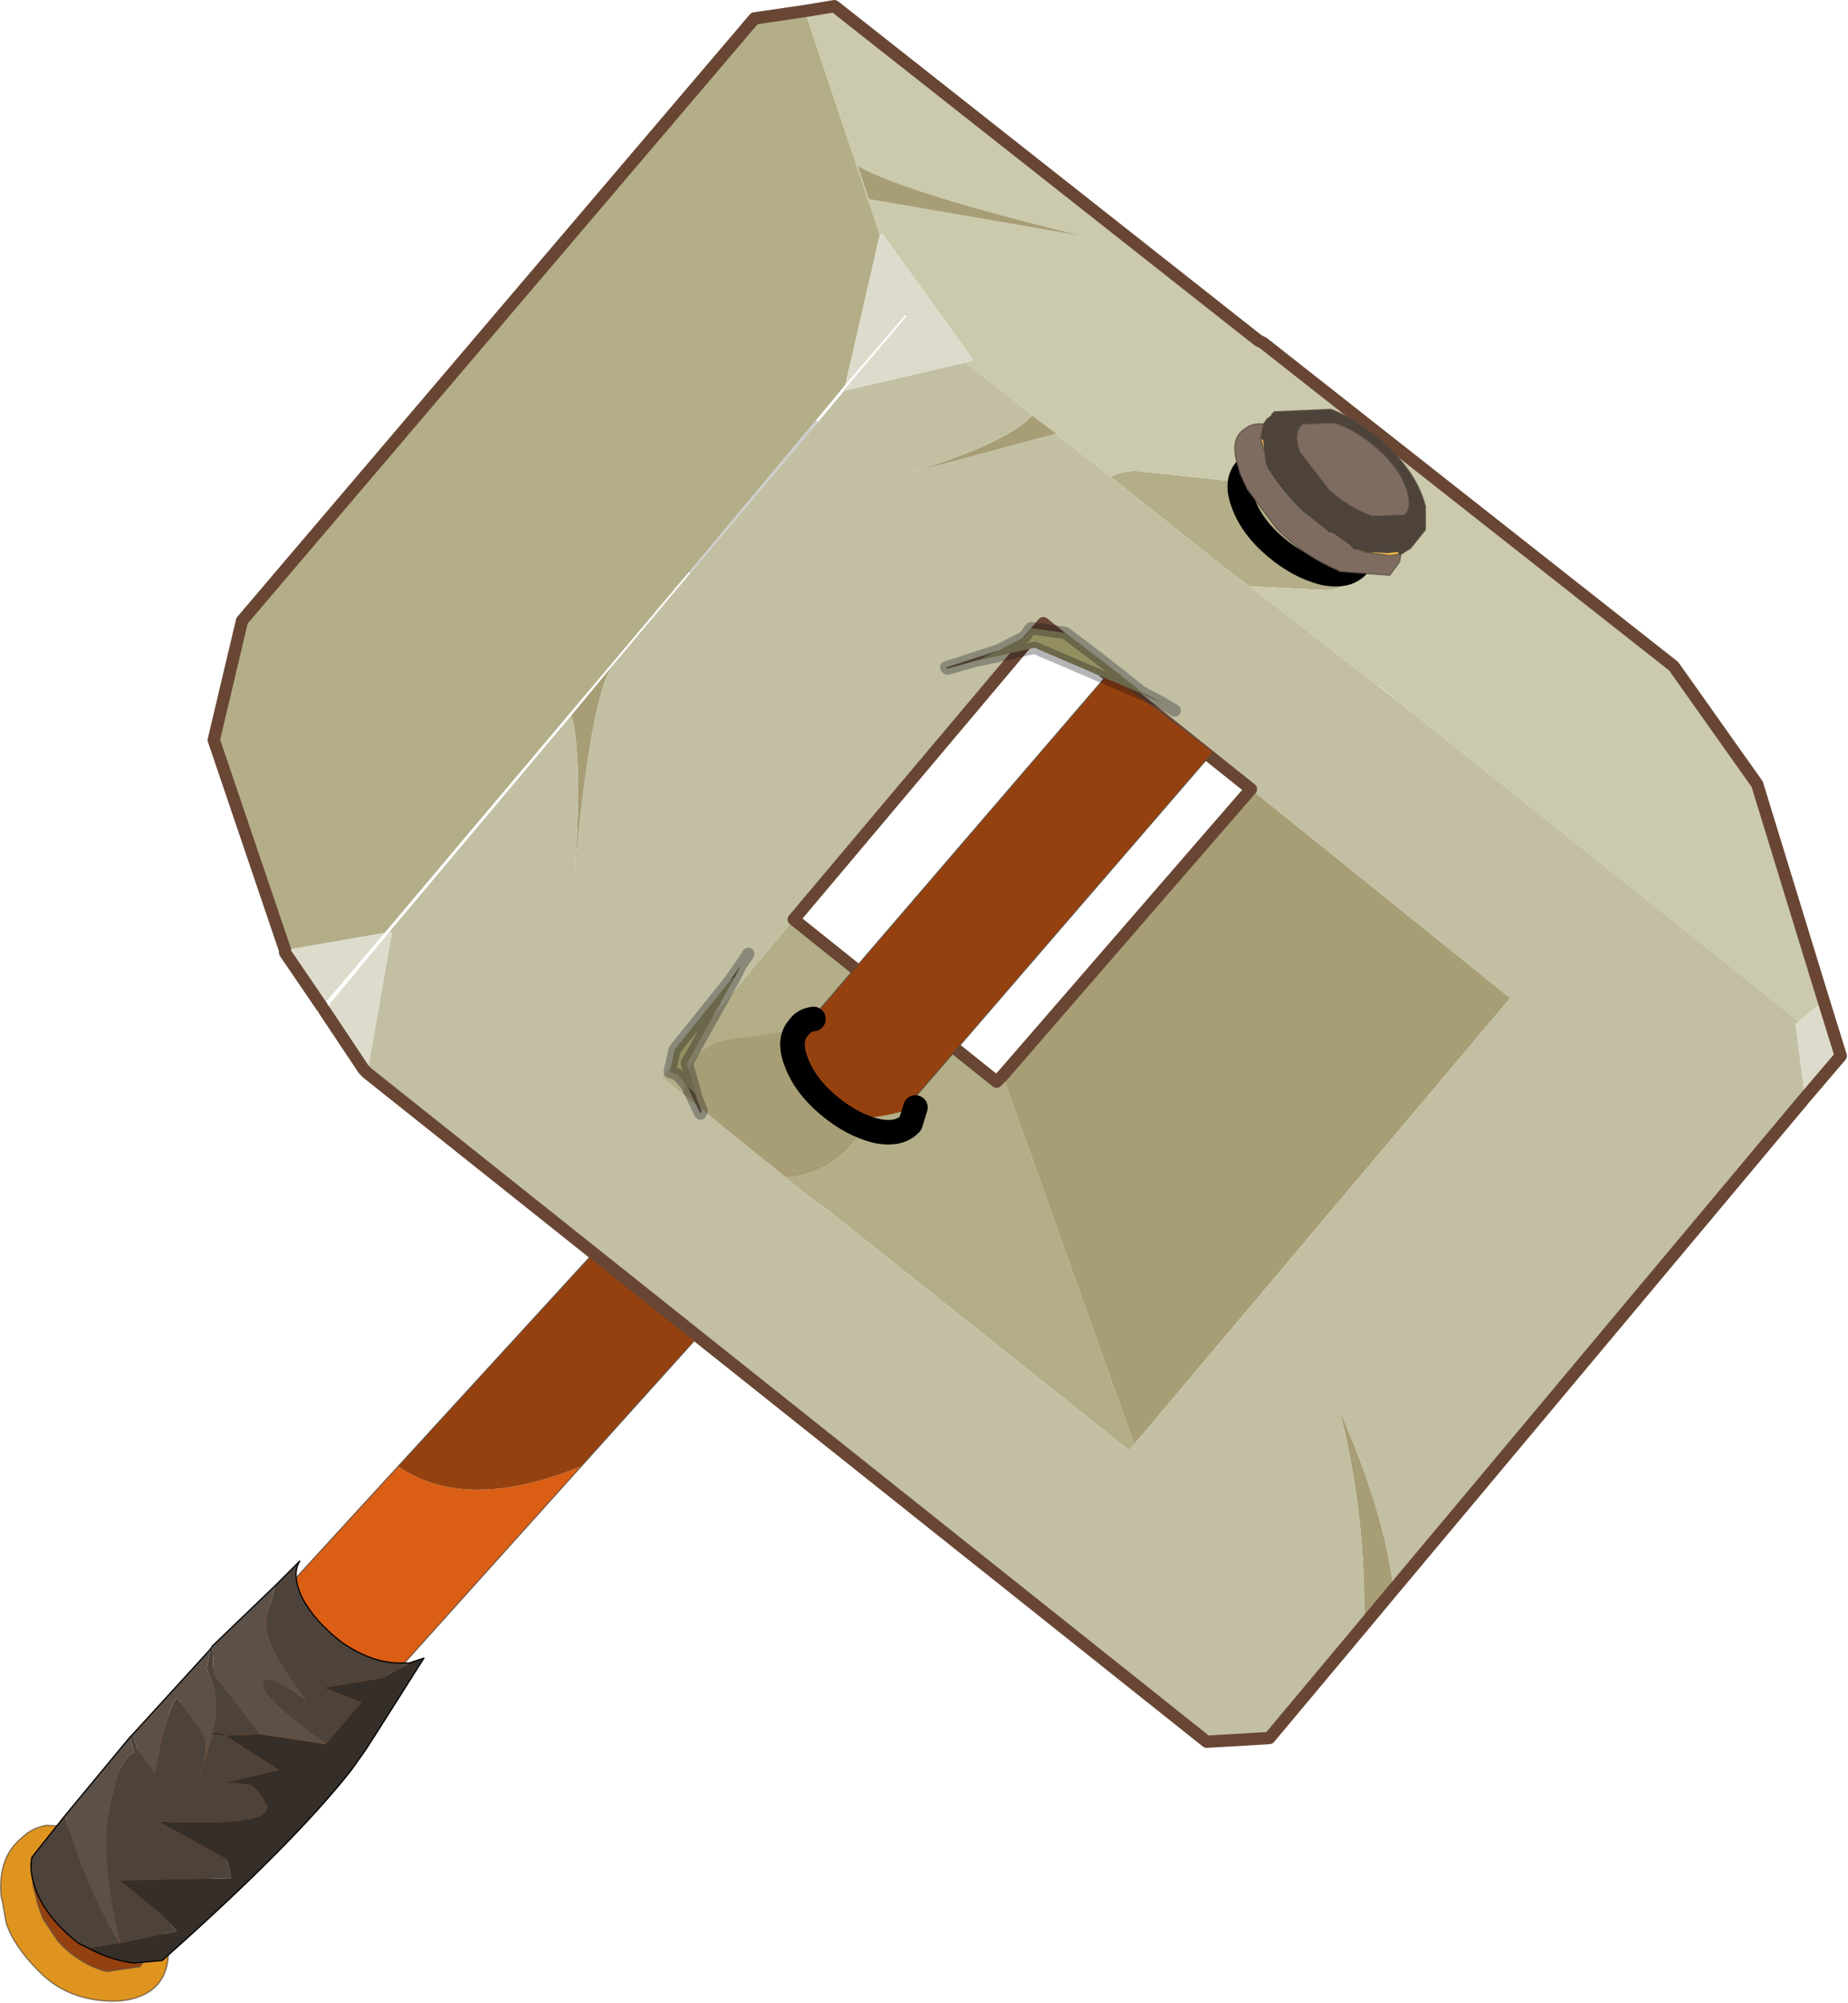 <svg viewBox="0 0 47.371 51.332" xmlns="http://www.w3.org/2000/svg" xmlns:xlink="http://www.w3.org/1999/xlink"><use transform="translate(.03) scale(.63)" width="75.1" height="81.4" xlink:href="#a"/><defs><g id="a"><path d="m36.15 45.3-.15.15-.1.05-.2.15-.1.05-.15.1h-.05l-.25.1q-4.35 1.9-7.5-.5l-.9-.8q-.7-.7-.15-1.55 1.5-2.25 4.3-2.25 3.95-1.2 5.5 1.85.5 1 .35 1.75l-.4.7-.2.2" fill="#a79e76" fill-rule="evenodd" transform="translate(0 .25)"/><path d="M16.15 59.4q2.75 1.9 7.45 0L8.9 75.75l-.25.25-1.9-.35q-1.5-.6-2.25-1.95l-.45-1.1 12.1-13.2" fill="#da5e14" fill-rule="evenodd" transform="translate(0 .25)"/><path d="m32.5 41.55 5.55 1.8L23.6 59.4q-4.7 1.9-7.45 0L32.5 41.55M2.75 74.05l1.3-1.45.45 1.1q.75 1.35 2.25 1.95l1.9.35-.15.15-1.85 2.1-1 1.5-1.35.2q-1.15-.3-2-1.25l-.6-.9-.2-.55-.2-.8q-.05-.6.35-1.45l.9-.7.2-.25" fill="#95410f" fill-rule="evenodd" transform="translate(0 .25)"/><path d="m6.65 78.25.15.75q.05 1.2-.75 1.75-.85.55-2.2.35-1.4-.2-2.35-1.2-1-1-1.3-1.95l-.15-.85-.05-.2q-.15-1.6.85-2.4.4-.4 1-.5l.9.05-.2.25-.9.7q-.4.85-.35 1.45l.2.8.2.55.6.9q.85.95 2 1.25l1.35-.2 1-1.5" fill="#de941e" fill-rule="evenodd" transform="translate(0 .25)"/><path d="M32.5 41.8 16.15 59.65m7.45 0L38.05 43.6M2.75 74.3l1.3-1.45 12.1-13.2M2.75 74.3l-.9-.05q-.6.1-1 .5-1 .8-.85 2.4l.05.2.15.85q.3.95 1.3 1.95.95 1 2.35 1.2 1.35.2 2.2-.35.8-.55.75-1.75l-.15-.75-1 1.5-1.35.2q-1.15-.3-2-1.25l-.6-.9-.2-.55-.2-.8q-.05-.6.35-1.45l.9-.7.2-.25M8.9 76l14.7-16.35M8.5 76.4l-1.85 2.1" fill="none" stroke="#54483a" stroke-linecap="round" stroke-linejoin="round" stroke-opacity=".702" stroke-width=".05"/><path d="m11.15 64.25 1-1q-.35.55.1 1.5.5.95 1.6 1.8 1.15.8 2.25.85h.5l-1.05.6-2.45.4 1.55.6-1.45 1.7q-2.6-1.9-2.55-2.4-.05-.7 1.75.6-2-2.55-1.55-3.55l.3-1.1M3.55 79l-.4-.2q-1.1-.85-1.6-1.85-.45-.95-.3-1.65l1.35-1.7q.75 2.7 2.2 5.2l-1.25.2m1.7-8.6.1-.1.2.6.7.95.2-1q.4-1.7.7-2.05l1 1.35q.4.55-.1 1.9l.55-1.75.5.05 2.2 1.4-2.15.5.9.1q.35.05.75.85.3.85-4.4.65l2.8 1.55.15.75-4.5.1L6.5 77.6l.65.7-2.3.5Q4 75.35 4.4 73.35q.4-2.15 1-2.3l-.15-.65m3.25-3.55.1-.15.05 1.15 1.9 2.45-1.45.05-.1-.1h-.4q.35-1.5-.2-2.55h-.05l.15-.85" fill="#4d433a" fill-rule="evenodd" transform="translate(0 .25)"/><path d="m2.6 73.6 2.65-3.2.15.65q-.6.15-1 2.3-.4 2 .45 5.45H4.8q-1.45-2.5-2.2-5.2m2.75-3.3 3.15-3.45-.15.85h.05q.55 1.05.2 2.55h-.1l.1.05-.55 1.75q.5-1.35.1-1.9l-1-1.35q-.3.35-.7 2.05l-.2 1-.7-.95-.2-.6m3.25-3.6 2.55-2.45-.3 1.1q-.45 1 1.55 3.55-1.8-1.3-1.75-.6-.05.5 2.55 2.4l-2.65-.4-1.9-2.45-.05-1.15" fill="#5c5047" fill-rule="evenodd" transform="translate(0 .25)"/><path d="m16.6 67.4.6-.2-1.9 3-.45.7-.6.85q-2.4 3.05-7.7 7.75l-1.15.1q-.9-.1-1.85-.6l1.25-.2h.05l2.3-.5-.65-.7-1.65-1.35 4.5-.1-.15-.75-2.8-1.55q4.7.2 4.4-.65-.4-.8-.75-.85l-.9-.1 2.15-.5-2.2-1.4-.5-.05-.1-.05H9l.1.1 1.45-.05 2.65.4 1.45-1.7-1.55-.6 2.45-.4 1.05-.6" fill="#362f29" fill-rule="evenodd" transform="translate(0 .25)"/><path d="m11.15 64.5 1-1q-.35.55.1 1.5.5.95 1.6 1.8 1.15.8 2.25.85h.5l.6-.2-1.9 3-.45.7-.6.85q-2.4 3.05-7.7 7.75l-1.15.1q-.9-.1-1.85-.6l-.4-.2q-1.1-.85-1.6-1.85-.45-.95-.3-1.65l1.35-1.7 2.65-3.2.1-.1L8.5 67.1l.1-.15z" fill="none" stroke="#000" stroke-linecap="round" stroke-linejoin="round" stroke-width=".05"/><path d="M45.15 19.15q.35-.2.95-.25l5.65.6.2.1q4.35-.5 3.45 2.95-.3 1.15-1.5 1.2l-3.1-.15-.75-.55-4.9-3.9M32.7.2l3.05 9.1-1.4 6.1-1.2 1.45-5.1 6.1L28 23 15.6 37.7l-4.05.7-2.9-8.55L9.8 25 30.65.5 32.7.2m13.4 58.3-.2.25-14.3-11.4.4.25.35-.05q1.25-.25 2.05-1.1 3.35-3.55-1.7-4.85l-3.15.45q-1.4.3-1.7 1.6l-.1.6-.85-.7 5.35-6.4 8.25 6.6.25-.25 5.35 15" fill="#b3ae88" fill-rule="evenodd" transform="translate(0 .25)"/><path d="m39.25 14.5.3-.1-3.7-5.15-.1.05L32.7.2l1.2-.2 17.25 13.6.2.1 16.7 13.15 3.4 4.8 2.7 8.8-1 .85L57.3 28.65l-6.5-5.05 3.1.15q1.2-.05 1.5-1.2.9-3.45-3.45-2.95l-.2-.1-5.65-.6q-.6.05-.95.25L42.9 17.4h.05l-1-.75q-.95-.8-1.9-1.5l-.8-.65m16.7 13.05 1.35 1.1-.5-.4-.8-.65v-.1l-.05.05M35.3 7.85l8.7 1.5Q36.8 7.6 34.85 6.5l.45 1.35" fill="#cbcaad" fill-rule="evenodd" transform="translate(0 .25)"/><path d="m35.75 9.3.1-.05 3.7 5.15-.3.1-4.95 1.15v-.05l2.55-3v-.1l-.05.05-2.45 2.85 1.4-6.1m37.4 32 1-.85.7 2.25-1.45 1.7-.4-3 .15-.1M15.6 37.7l-2.55 3-1.5-2.2v-.1l4.05-.7m.2-.05.1.05-1 5.7-.15-.15-1.6-2.4 2.65-3.2" fill="#dddbcc" fill-rule="evenodd" transform="translate(0 .25)"/><path d="m55.95 27.55.05-.05v.1l-.05-.05m-19.15-15 .05-.05v.1l-.05-.05m-8.75 10.4v.1L28 23l.05-.05" fill="#ae9e99" fill-rule="evenodd" transform="translate(0 .25)"/><path d="m41.95 16.65 1 .75h-.05l-6.15 1.65q4.15-1.25 5.2-2.4m-6.65-8.8-.45-1.35Q36.8 7.6 44 9.35l-8.7-1.5M24.9 26.8q-.9 1.2-1.55 8.35.3-4.75-.15-6.3l1.7-2.05m30.55 39.05q.1-4.45-1-8.75 1.85 4.2 2.2 7.3l-.2.25-1 1.2m-4.6-34 10.55 8.5L46.1 58.5l-5.35-15 10.1-11.65M31.6 47.35l-3.85-3.1.1-.6q.3-1.3 1.7-1.6l3.15-.45q5.05 1.3 1.7 4.85-.8.85-2.05 1.1l-.35.05-.4-.25" fill="#a79e76" fill-rule="evenodd" transform="translate(0 .25)"/><path d="m39.25 14.5.8.65q.95.7 1.9 1.5-1.05 1.15-5.2 2.4l6.15-1.65 2.25 1.75 4.9 3.9.75.55 6.5 5.05L73.15 41.3l-.15.1.4 3-16.95 20.25.2-.25q-.35-3.1-2.2-7.3 1.1 4.3 1 8.75l-3.85 4.6-2.55.15L14.9 43.4l1-5.7-.1-.05 7.4-8.8q.45 1.55.15 6.3Q24 28 24.9 26.8l3.15-3.75 5.2-6.15 1.05-1.25v-.05.05l4.95-1.15M57.3 28.65l.3.25-.3-.25m-6.45 3.2L42.4 25.1 32.25 37.15l-5.35 6.4.85.7 3.85 3.1 14.3 11.4.2-.25 15.3-18.15-10.55-8.5" fill="#c2bfa3" fill-rule="evenodd" transform="translate(0 .25)"/><path d="m33.15 16.85.1.05-5.2 6.15v-.1l5.1-6.1m24.15 11.8.3.25-.3-.25" fill="#ccc" fill-rule="evenodd" transform="translate(0 .25)"/><path d="m56.8 28.25.5.4-.5-.4" fill="#acacac" fill-rule="evenodd" transform="translate(0 .25)"/><path d="m74.15 40.7-2.7-8.8-3.4-4.8-16.7-13.15-.2-.1L33.9.25l-1.2.2m-21.15 38.2-2.9-8.55 1.15-4.85L30.65.75l2.05-.3m-19.65 40.5-1.5-2.2v-.1m3.35 5 34.15 27.2 2.55-.15 3.85-4.6m1-1.2L73.4 44.65M32.25 37.4 42.4 25.35l8.45 6.75m-18.6 5.3L40.5 44l.25-.25 10.1-11.65M14.9 43.65l-.15-.15-1.6-2.4m61-.4.7 2.25-1.45 1.7M56.45 64.9l-1 1.2" fill="none" stroke="#694634" stroke-linecap="round" stroke-linejoin="round" stroke-width=".5"/><path d="m49.3 30.35-12.6 14.6q-4.35 1.2-4.55-2.8l12.9-15 4.25 3.2" fill="#95410f" fill-rule="evenodd" transform="translate(0 .25)"/><path d="M49.3 30.6 36.7 45.2m-4.55-2.8 12.9-15" fill="none" stroke="#54483a" stroke-linecap="round" stroke-linejoin="round" stroke-opacity=".702" stroke-width=".05"/><path d="M39.8 26.6h-.05l-1.25.35-.05-.05 2.15-.7-.8.4m6.6 1.3.85.45-.65-.3-.2-.15" fill="#6a5a40" fill-rule="evenodd" transform="translate(0 .25)"/><path d="m40.6 26.2 1.05-.55.25-.35 1.4.2q1.55 1.15 3.1 2.4l.2.15-4.55-1.95-2.25.5.8-.4" fill="#948f61" fill-rule="evenodd" transform="translate(0 .25)"/><path d="M39.8 26.85h-.05l-1.25.35m-.05-.05 2.15-.7 1.05-.55.25-.35 1.4.2q1.55 1.15 3.1 2.4l.85.45.5.3m-1.15-.6-4.55-1.95-2.25.5.8-.4m6 1.85-.2-.15m.85.45-.65-.3" fill="none" stroke="#0b0a16" stroke-linecap="round" stroke-linejoin="round" stroke-opacity=".302" stroke-width=".5"/><path d="m28.5 44.95-.05.1-.55-1.15.35.35v.05l.25.65m1.15-5.3.45-.65-.25.5-.2.15" fill="#6a5a40" fill-rule="evenodd" transform="translate(0 .25)"/><path d="m27.9 43.9-.4-.45-.3-.1.2-.9 2.25-2.8.2-.15L27.9 43l.35 1.25-.35-.35" fill="#948f61" fill-rule="evenodd" transform="translate(0 .25)"/><path d="m28.45 45.3-.55-1.15-.4-.45-.3-.1.2-.9 2.25-2.8.45-.65.3-.45m-2.15 5.7v.05l.25.65m1.35-5.45-.2.15m.2-.15-1.95 3.5.35 1.25-.35-.35m2.2-4.9-.25.5" fill="none" stroke="#0b0a16" stroke-linecap="round" stroke-linejoin="round" stroke-opacity=".302" stroke-width=".5"/><path d="m37.2 44.8-.2.65q-.45.5-1.4.3-1-.25-1.95-1.05t-1.3-1.75q-.35-.9.1-1.4.2-.3.6-.35M55.4 22.1l-.2.65q-.45.5-1.4.3-1-.25-1.95-1.05t-1.3-1.75q-.35-.9.1-1.4.2-.3.6-.35" fill="none" stroke="#000" stroke-linecap="round" stroke-linejoin="round" transform="translate(0 .25)"/><path d="M51.7 16.65v-.05.05m-.45.95.1.05.05.45-.15-.5m4 4.5.3.1.85.05.45-.05v.1l-.35.05-1.05-.15-.2-.1" fill="#f4b940" fill-rule="evenodd" transform="translate(0 .25)"/><path d="m51.7 16.6.1-.1 2.3-.1q1.3.5 2.45 1.65 1.1 1.1 1.4 2.3v.95l-.6.75-.4.25h-.1v-.1l-.45.05-.85-.05-.3-.1h-.2l-.15-.15-.7-.5-.2-.05-.1-.1-.95-.75-.35-.35q-1.05-1.15-1.15-1.7l-.05-.4-.05-.45-.1-.05.1-.6.05-.05.1-.15.2-.15v-.05m1.25.4q-.4.35-.1 1.15l1.2 1.55q.85.75 1.75 1.05l1.3-.05q.35-.35.05-1.15T56 18t-1.75-1.05l-1.3.05" fill="#4d433a" fill-rule="evenodd" transform="translate(0 .25)"/><path d="m56.95 22.3-.05.3-.4.55-2.05-.15-.05-.05q-1.35-.55-2.5-1.7l-1.2-1.6-.3-.65-.05-.2q-.4-1.2.25-1.6.3-.25.75-.2l-.1.6.15.5.05.4q.1.55 1.15 1.7l.35.35.95.75.1.1.2.05.7.5.15.15h.2l.2.1 1.05.15.35-.05h.1m-4-5.3 1.3-.05q.9.3 1.75 1.05t1.15 1.55-.05 1.15l-1.3.05q-.9-.3-1.75-1.05l-1.2-1.55q-.3-.8.1-1.15" fill="#7e6c61" fill-rule="evenodd" transform="translate(0 .25)"/><path d="m51.7 16.85.1-.1 2.3-.1q1.3.5 2.45 1.65 1.1 1.1 1.4 2.3v.95l-.6.75-.4.25-.05.3-.4.55-2.05-.15-.05-.05q-1.35-.55-2.5-1.7l-1.2-1.6-.3-.65-.05-.2q-.4-1.2.25-1.6.3-.25.75-.2l.05-.05.1-.15.2-.15v-.05m-.45 1 .1-.6m5.5 5.3h.1m-5.55-4.2-.15-.5m1.7-.6 1.3-.05q.9.3 1.75 1.05t1.15 1.55-.05 1.15l-1.3.05q-.9-.3-1.75-1.05l-1.2-1.55q-.3-.8.1-1.15m3.9 5.3-.35.05-1.05-.15-.2-.1" fill="none" stroke="#54483a" stroke-linecap="round" stroke-linejoin="round" stroke-opacity=".702" stroke-width=".05"/></g></defs></svg>